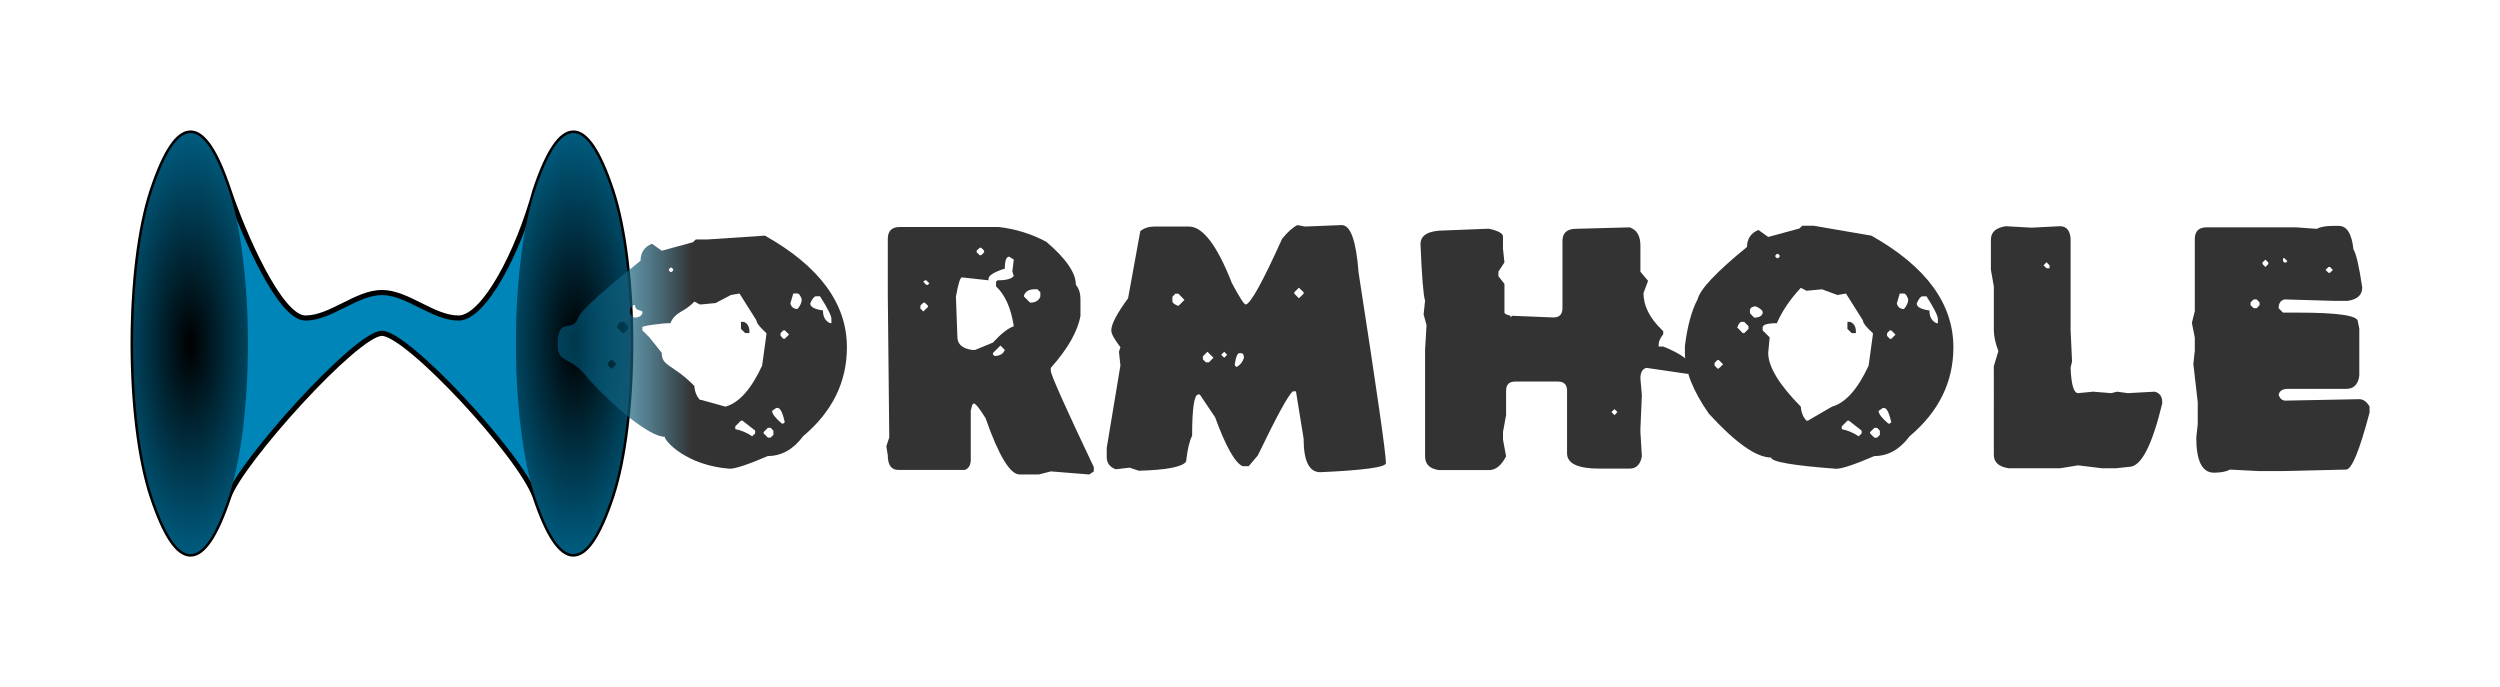 <?xml version="1.0" encoding="UTF-8" standalone="no"?>
<svg
   xmlns:dc="http://purl.org/dc/elements/1.1/"
   xmlns:cc="http://creativecommons.org/ns#"
   xmlns:rdf="http://www.w3.org/1999/02/22-rdf-syntax-ns#"
   xmlns:svg="http://www.w3.org/2000/svg"
   xmlns="http://www.w3.org/2000/svg"
   xmlns:xlink="http://www.w3.org/1999/xlink"
   xmlns:sodipodi="http://sodipodi.sourceforge.net/DTD/sodipodi-0.dtd"
   xmlns:inkscape="http://www.inkscape.org/namespaces/inkscape"
   inkscape:export-ydpi="164.25301"
   inkscape:export-xdpi="164.25301"
   inkscape:export-filename="C:\Users\Mirek\Desktop\projects\wormhole\gfx\logo.png"
   sodipodi:docname="logo.svg"
   inkscape:version="1.0 (4035a4fb49, 2020-05-01)"
   id="svg8"
   version="1.1"
   viewBox="0 0 191.667 52.677"
   height="52.677mm"
   width="191.667mm">
  <defs
     id="defs2">
    <linearGradient
       id="linearGradient910"
       inkscape:collect="always">
      <stop
         id="stop906"
         offset="0"
         style="stop-color:#0085b8;stop-opacity:0.414" />
      <stop
         style="stop-color:#333333;stop-opacity:1"
         offset="0.425"
         id="stop914" />
      <stop
         id="stop908"
         offset="1"
         style="stop-color:#333333;stop-opacity:1" />
    </linearGradient>
    <linearGradient
       id="linearGradient859"
       inkscape:collect="always">
      <stop
         id="stop855"
         offset="0"
         style="stop-color:#000000;stop-opacity:1" />
      <stop
         id="stop857"
         offset="1"
         style="stop-color:#0085b8;stop-opacity:1" />
    </linearGradient>
    <radialGradient
       r="6.085"
       fy="28.425"
       fx="74.23"
       cy="28.425"
       cx="74.23"
       gradientTransform="matrix(-1.141,4.626986e-7,0,3.028,138.061,-57.713)"
       gradientUnits="userSpaceOnUse"
       id="radialGradient847"
       xlink:href="#linearGradient859"
       inkscape:collect="always" />
    <radialGradient
       gradientUnits="userSpaceOnUse"
       gradientTransform="matrix(3.78,0,0,11.904,0,-231.687)"
       r="6.085"
       fy="28.608"
       fx="73.469"
       cy="28.608"
       cx="73.469"
       id="radialGradient863"
       xlink:href="#linearGradient859"
       inkscape:collect="always" />
    <radialGradient
       gradientUnits="userSpaceOnUse"
       gradientTransform="matrix(0.506,0,0,1.348,-87.314,-119.228)"
       r="11.773"
       fy="110"
       fx="277.5"
       cy="110"
       cx="277.5"
       id="radialGradient876"
       xlink:href="#linearGradient859"
       inkscape:collect="always" />
    <radialGradient
       gradientUnits="userSpaceOnUse"
       gradientTransform="matrix(1.911,0,0,5.097,-69.232,-119.228)"
       r="3.115"
       fy="29.104"
       fx="53.578"
       cy="29.104"
       cx="53.578"
       id="radialGradient878"
       xlink:href="#linearGradient859"
       inkscape:collect="always" />
    <radialGradient
       r="11.773"
       fy="110"
       fx="277.5"
       cy="110"
       cx="277.5"
       gradientTransform="matrix(0.506,0,0,1.348,-87.314,-119.228)"
       gradientUnits="userSpaceOnUse"
       id="radialGradient904"
       xlink:href="#linearGradient859"
       inkscape:collect="always" />
    <linearGradient
       gradientTransform="translate(-0.047,-0.004)"
       gradientUnits="userSpaceOnUse"
       y2="29.718"
       x2="79.473"
       y1="29.718"
       x1="58.889"
       id="linearGradient912"
       xlink:href="#linearGradient910"
       inkscape:collect="always" />
  </defs>
  <sodipodi:namedview
     borderlayer="true"
     inkscape:showpageshadow="false"
     fit-margin-right="10"
     fit-margin-bottom="10"
     fit-margin-left="10"
     fit-margin-top="10"
     inkscape:snap-global="false"
     inkscape:window-maximized="1"
     inkscape:window-y="-8"
     inkscape:window-x="-8"
     inkscape:window-height="1017"
     inkscape:window-width="1920"
     showguides="false"
     inkscape:snap-smooth-nodes="true"
     inkscape:snap-bbox="true"
     inkscape:object-paths="true"
     showgrid="false"
     inkscape:document-rotation="0"
     inkscape:current-layer="text882"
     inkscape:document-units="mm"
     inkscape:cy="187.77015"
     inkscape:cx="417.55121"
     inkscape:zoom="0.49497475"
     inkscape:pageshadow="2"
     inkscape:pageopacity="0.0"
     borderopacity="1.0"
     bordercolor="#666666"
     pagecolor="#ffffff"
     id="base">
    <inkscape:grid
       originy="-3.71"
       originx="-8.713"
       id="grid833"
       type="xygrid" />
  </sodipodi:namedview>
  <g
     transform="translate(-8.713,-3.71)"
     id="layer1"
     inkscape:groupmode="layer"
     inkscape:label="Layer 1">
    <g
       transform="matrix(1.479,0,0,1.479,-25.735,-12.997)"
       id="g902">
      <path
         id="path835"
         style="fill:#0085b8;fill-opacity:1;stroke:#000000;stroke-width:0.265;stroke-linecap:butt;stroke-linejoin:miter;stroke-miterlimit:4;stroke-dasharray:none;stroke-opacity:1"
         d="m 31.183,21.167 c -1.323,3.969 -1.323,11.906 0,15.875 1.323,3.969 2.646,3.969 3.969,0 0.608,-1.784 6.615,-8.467 7.938,-8.467 1.323,0 7.201,6.35 7.938,8.467 1.323,3.969 2.646,3.969 3.969,0 1.323,-3.969 1.323,-11.906 0,-15.875 -1.323,-3.969 -2.646,-3.969 -3.969,0 -0.867,3.196 -2.646,6.615 -3.969,6.615 -1.323,0 -2.646,-1.323 -3.969,-1.323 -1.323,0 -2.646,1.323 -3.969,1.323 -1.323,0 -3.237,-4.412 -3.969,-6.615 -1.32,-3.97 -2.646,-3.969 -3.969,0 z"
         sodipodi:nodetypes="sscscsscsssss" />
      <path
         sodipodi:nodetypes="csscc"
         d="m 51.027,37.042 c 1.323,3.969 2.646,3.969 3.969,0 1.323,-3.969 1.323,-11.906 0,-15.875 -1.323,-3.969 -2.646,-3.969 -3.969,0 -1.323,3.969 -1.323,11.906 0,15.875 z"
         style="fill:url(#radialGradient904);fill-opacity:1;stroke:none;stroke-width:0.265;stroke-linecap:butt;stroke-linejoin:miter;stroke-miterlimit:4;stroke-dasharray:none;stroke-opacity:1"
         id="path866" />
      <path
         id="path868"
         style="fill:url(#radialGradient878);fill-opacity:1;stroke:none;stroke-width:0.265;stroke-linecap:butt;stroke-linejoin:miter;stroke-miterlimit:4;stroke-dasharray:none;stroke-opacity:1"
         d="m 31.183,37.042 c 1.323,3.969 2.646,3.969 3.969,0 1.323,-3.969 1.323,-11.906 0,-15.875 -1.323,-3.969 -2.646,-3.969 -3.969,0 -1.323,3.969 -1.323,11.906 0,15.875 z"
         sodipodi:nodetypes="csscc" />
    </g>
    <g
       transform="translate(-5.783,0.615)"
       style="font-style:normal;font-variant:normal;font-weight:normal;font-stretch:normal;font-size:25.595px;line-height:1.25;font-family:RustipsRuosteInverted;-inkscape-font-specification:RustipsRuosteInverted;letter-spacing:0px;word-spacing:0px;stroke-width:0.96"
       id="text882"
       aria-label="ORMHOLE">
      <path
         sodipodi:nodetypes="cccscccccsccccccccccccccccccsccccccccccccccccccccscccccscccssccccssccsccccsccccccscccccccccccccccccccccscccccccccccccccccc"
         id="path884"
         style="font-style:normal;font-variant:normal;font-weight:normal;font-stretch:normal;font-family:RustipsRuosteInverted;-inkscape-font-specification:RustipsRuosteInverted;fill:url(#linearGradient912);fill-opacity:1;stroke-width:0.96"
         d="m 67.841,21.455 h 0.862 l 4.437,-0.296 c 4.191,2.358 6.286,5.212 6.286,8.561 0,2.666 -1.121,4.941 -3.362,6.824 -0.75,1.008 -1.65,1.512 -2.699,1.512 -1.508,0.65 -2.483,0.975 -2.924,0.975 -3.324,-0.25 -4.987,-2.125 -4.987,-2.45 -1.133,0 -3.783,-2.179 -5.832,-4.42 -1.225,-1.75 -2.366,-1.187 -2.366,-2.545 v -0.537 c 0.192,-1.525 1.046,-0.599 1.504,-1.458 0.183,-0.767 2.504,-2.633 4.845,-4.541 0,-0.625 0.292,-1.058 0.875,-1.3 l 0.75,0.537 2.387,-0.65 z m -1.85,2.162 h -0.1 l -0.112,0.112 v 0.112 l 0.112,0.1 h 0.1 l 0.112,-0.1 v -0.112 z m 1.737,2.6 c -0.817,0.875 -1.429,0.72 -1.837,1.654 -0.725,0 -2.345,0.24 -2.146,0.325 v 0.225 l 0.537,0.537 0.946,1.187 c 0,1.058 0.833,0.845 2.5,2.537 0.033,0.45 0.179,0.808 0.437,1.075 h 0.1 l 1.85,0.513 c 1.041,-0.292 1.979,-1.341 2.812,-3.149 l 0.325,-2.375 v -0.112 c -0.508,-0.458 -0.762,-0.783 -0.762,-0.975 l -1.3,-2.062 -0.65,0.112 -1.187,0.621 -1.187,0.112 z m 7.586,-0.621 -0.225,0.762 c 0.075,0.283 0.258,0.425 0.55,0.425 0.217,-0.258 0.325,-0.508 0.325,-0.75 -0.108,-0.292 -0.217,-0.437 -0.325,-0.437 z m 1.3,0.762 c 0,0.267 0.325,0.446 0.975,0.537 0,0.483 0.179,0.808 0.537,0.975 h 0.112 v -0.325 c 0,-0.242 -0.292,-0.821 -0.875,-1.737 h -0.325 c -0.142,0.033 -0.283,0.217 -0.425,0.55 z m -13.418,0.212 c 0,-0.285 -0.425,0.142 -0.425,0.325 v 0.212 l 0.325,0.337 c 0.358,0 0.575,-0.112 0.65,-0.337 v -0.1 c -0.033,-0.15 -0.55,-0.075 -0.55,-0.437 z m 8.107,1.2 h 0.212 c 0.292,0.117 0.437,0.367 0.437,0.75 v 0.112 H 71.628 L 71.303,28.308 Z m -9.182,0 c -0.108,0 -0.217,0.142 -0.325,0.425 l 0.425,0.437 h 0.112 l 0.325,-0.325 v -0.212 l -0.325,-0.325 z m 12.431,0.65 -0.212,0.212 v 0.212 l 0.212,0.225 h 0.112 l 0.325,-0.325 -0.325,-0.325 z m -13.222,2.275 -0.212,0.212 v 0.212 l 0.212,0.225 h 0.112 l 0.325,-0.325 -0.325,-0.325 z m 12.685,3.674 -0.325,0.225 c 0,0.225 0.25,0.55 0.75,0.975 h 0.112 l 0.112,-0.112 C 74.498,34.732 74.315,34.369 74.115,34.369 Z m -2.712,0.975 -0.437,0.437 v 0.212 c 0.458,0.092 0.891,0.275 1.3,0.55 l 0.225,-0.225 v -0.212 l -0.975,-0.762 z m 2.062,0.55 -0.325,0.325 v 0.1 l 0.325,0.325 h 0.212 l 0.212,-0.212 v -0.325 l -0.212,-0.212 z" />
      <path
         id="path886"
         style="font-style:normal;font-variant:normal;font-weight:normal;font-stretch:normal;font-family:RustipsRuosteInverted;-inkscape-font-specification:RustipsRuosteInverted;fill:#333333;stroke-width:0.96"
         d="m 83.472,20.501 h 7.611 q 1.937,0.225 3.637,1.137 2.262,1.925 2.262,3.299 0.35,0.4 0.35,1.125 v 1.25 q -0.325,1.8 -2.275,3.987 v 0.225 q 0,0.437 3.299,7.386 v 0.325 l -0.35,0.237 -2.949,-0.237 -0.912,0.237 h -1.475 q -1.1,0 -2.612,-4.312 -0.7,-1.137 -0.912,-1.137 l -0.112,0.112 -0.112,0.45 v 3.749 q 0,0.612 -0.45,0.787 h -5.112 q -0.8,0 -0.8,-1.125 l -0.112,-0.687 0.225,-0.675 -0.112,-10.91 v -4.312 q 0,-0.912 0.912,-0.912 z m 6.136,1.587 -0.237,0.225 v 0.125 l 0.237,0.225 h 0.112 l 0.225,-0.225 v -0.125 l -0.225,-0.225 z m 2.262,0.687 q -0.337,0 -0.337,0.912 -1.25,0.4 -1.25,0.787 v 0.112 l -2.037,-0.225 q -0.2,0 -0.462,1.475 l 0.112,3.074 q 0,0.862 1.137,1.012 h 0.225 l 1.362,-0.562 q 0.937,-1.025 1.6,-1.25 -0.312,-2.075 -1.362,-3.062 v -0.35 l 0.112,-0.112 q 1.012,0 1.25,-0.337 l -0.112,-0.337 0.112,-0.912 z m -6.361,1.812 h -0.112 l -0.112,0.112 0.225,0.237 h 0.125 l 0.112,-0.125 z m 8.298,0.687 q -0.612,0 -0.8,0.45 v 0.112 l 0.462,0.462 q 0.612,0 0.787,-0.462 v -0.337 l -0.225,-0.225 z m -8.523,1.025 -0.225,0.225 v 0.225 l 0.225,0.225 0.35,-0.337 v -0.112 l -0.237,-0.225 z m 5.911,3.287 -0.575,0.575 v 0.112 l 0.125,0.112 q 0.6,0 0.787,-0.462 z" />
      <path
         id="path888"
         style="font-style:normal;font-variant:normal;font-weight:normal;font-stretch:normal;font-family:RustipsRuosteInverted;-inkscape-font-specification:RustipsRuosteInverted;fill:#333333;stroke-width:0.96"
         d="m 113.966,20.351 0.587,0.112 2.812,-0.112 q 1.012,0 1.287,3.624 2.1,13.547 2.1,14.622 0,0.475 -5.037,0.7 -1.275,0 -1.275,-2.575 l -0.587,-3.624 h -0.237 q -0.5,0.375 -2.687,4.912 l -0.7,0.825 h -0.475 q -0.887,-0.425 -2.1,-3.749 l -1.175,-1.75 h -0.112 q -0.475,0 -0.475,3.162 -0.312,0.612 -0.462,1.987 -0.437,0.612 -3.624,0.7 l -0.712,-0.237 -1.05,0.125 q -0.7,-0.25 -0.7,-0.937 v -0.7 l 1.05,-6.324 -0.112,-1.05 0.112,-0.35 q -0.7,-0.9 -0.7,-1.287 0,-0.712 1.287,-2.462 l 0.937,-5.149 q 0.45,-0.35 1.05,-0.35 h 2.687 q 1.587,0 3.287,4.337 0.875,1.637 1.05,1.637 0.525,0 2.799,-5.037 0.637,-0.787 1.175,-1.05 z m 0.112,4.799 -0.35,0.35 v 0.112 l 0.35,0.35 0.362,-0.35 v -0.112 z m -9.473,0.462 -0.225,0.237 v 0.35 q 0,0.175 0.462,0.35 l 0.462,-0.462 -0.462,-0.475 z m 2.462,4.449 -0.35,0.35 v 0.237 l 0.225,0.225 h 0.237 l 0.35,-0.35 z m 1.287,0 -0.237,0.237 0.237,0.225 0.225,-0.225 z m 1.162,0.112 q -0.225,0 -0.35,0.825 v 0.112 l 0.125,0.125 q 0.425,-0.225 0.575,-0.712 0,-0.35 -0.225,-0.35 z" />
      <path
         sodipodi:nodetypes="csccccccsccccccccccsssssssccccscsccccccccsccccccccccccssccccccc"
         id="path890"
         style="font-style:normal;font-variant:normal;font-weight:normal;font-stretch:normal;font-family:RustipsRuosteInverted;-inkscape-font-specification:RustipsRuosteInverted;fill:#333333;stroke-width:0.96"
         d="m 139.436,20.526 c 0.55,0.183 0.825,0.65 0.825,1.4 v 2 l 0.587,0.7 -0.35,0.937 c 0,0.975 0.467,1.912 1.4,2.812 l 0.112,0.112 v 0.237 c -0.233,0.283 -0.35,0.554 -0.35,0.812 v 0.125 h 0.35 c 1.483,0.6 2.225,1.183 2.225,1.75 l -0.35,0.35 -3.162,-0.462 c -0.308,0.075 -0.462,0.346 -0.462,0.812 l 0.112,1.287 -0.112,2.575 v 0.237 l 0.112,1.875 c -0.117,0.625 -0.429,0.937 -0.937,0.937 h -2.337 c -1.641,0 -2.462,-0.392 -2.462,-1.175 v -4.799 c 0,-0.467 -0.233,-0.7 -0.7,-0.7 h -3.274 c -0.467,0 -0.7,0.233 -0.7,0.7 v 1.875 l -0.237,1.287 v 0.587 l 0.237,1.287 c -0.367,0.7 -0.796,1.05 -1.287,1.05 h -3.874 c -0.7,-0.1 -1.05,-0.45 -1.05,-1.05 v -8.198 l 0.112,-1.862 -0.225,-0.825 0.112,-1.05 c -0.133,-0.425 -0.25,-1.87 -0.35,-4.337 0,-0.7 0.625,-1.05 1.875,-1.05 l 3.162,-0.125 h 0.237 c 0.7,0.158 1.05,0.354 1.05,0.587 v 0.937 l 0.112,1.05 -0.462,0.712 v 0.35 l 0.462,0.587 v 2.225 l 0.125,0.112 0.35,0.112 v 0.125 l 0.112,-0.125 h 0.112 l 3.049,0.125 c 0.467,0 0.7,-0.237 0.7,-0.712 v -5.149 c 0,-0.625 0.35,-0.937 1.05,-0.937 z m -1.162,13.935 -0.237,0.225 0.237,0.237 0.225,-0.237 z" />
      <path
         sodipodi:nodetypes="cccscccccsccccccccccccccccccsccccccccccccccccccccscccccscccssccccssccsccccsccccccscccccccccccccccccccccscccccccccccccccccc"
         id="path892"
         style="font-style:normal;font-variant:normal;font-weight:normal;font-stretch:normal;font-family:RustipsRuosteInverted;-inkscape-font-specification:RustipsRuosteInverted;fill:#333333;stroke-width:0.96"
         d="m 152.671,20.401 h 0.862 l 4.437,0.762 c 4.191,2.358 6.286,5.212 6.286,8.561 0,2.666 -1.121,4.941 -3.362,6.824 -0.75,1.008 -1.65,1.512 -2.699,1.512 -1.508,0.65 -2.483,0.975 -2.924,0.975 -3.324,-0.25 -4.987,-0.537 -4.987,-0.862 -1.133,0 -2.724,-1.121 -4.774,-3.362 -1.225,-1.75 -1.837,-3.304 -1.837,-4.662 v -0.537 c 0.192,-1.525 0.517,-2.716 0.975,-3.574 0.183,-0.767 1.446,-2.104 3.787,-4.012 0,-0.625 0.292,-1.058 0.875,-1.3 l 0.75,0.537 2.387,-0.65 z m -1.85,2.162 h -0.1 l -0.112,0.112 v 0.112 l 0.112,0.1 h 0.1 l 0.112,-0.1 v -0.112 z m 1.737,2.6 c -0.817,0.875 -1.429,1.779 -1.837,2.712 -0.725,0 -1.087,0.108 -1.087,0.325 v 0.225 l 0.537,0.537 -0.112,1.187 c 0,1.058 0.833,2.433 2.5,4.124 0.033,0.45 0.179,0.808 0.437,1.075 h 0.1 l 1.85,-1.075 c 1.041,-0.292 1.979,-1.341 2.812,-3.149 l 0.325,-2.375 v -0.112 c -0.508,-0.458 -0.762,-0.783 -0.762,-0.975 l -1.3,-2.062 -0.65,0.112 -1.187,-0.437 -1.187,0.112 z m 7.586,0.437 -0.225,0.762 c 0.075,0.283 0.258,0.425 0.55,0.425 0.217,-0.258 0.325,-0.508 0.325,-0.75 -0.108,-0.292 -0.217,-0.437 -0.325,-0.437 z m 1.3,0.762 c 0,0.267 0.325,0.446 0.975,0.537 0,0.483 0.179,0.808 0.537,0.975 h 0.112 v -0.325 c 0,-0.242 -0.292,-0.821 -0.875,-1.737 h -0.325 c -0.142,0.033 -0.283,0.217 -0.425,0.55 z m -12.36,0.212 c -0.283,0.033 -0.425,0.142 -0.425,0.325 v 0.212 l 0.325,0.337 c 0.358,0 0.575,-0.112 0.65,-0.337 v -0.1 c -0.033,-0.15 -0.217,-0.296 -0.55,-0.437 z m 7.049,1.2 h 0.212 c 0.292,0.117 0.437,0.367 0.437,0.75 v 0.112 h -0.325 l -0.325,-0.325 z m -8.123,0 c -0.108,0 -0.217,0.142 -0.325,0.425 l 0.425,0.437 h 0.112 l 0.325,-0.325 v -0.212 l -0.325,-0.325 z m 11.373,0.65 -0.212,0.212 v 0.212 l 0.212,0.225 h 0.112 l 0.325,-0.325 -0.325,-0.325 z m -13.222,2.275 -0.212,0.212 v 0.212 l 0.212,0.225 h 0.112 l 0.325,-0.325 -0.325,-0.325 z m 12.685,3.674 -0.325,0.225 c 0,0.225 0.25,0.55 0.75,0.975 h 0.112 l 0.112,-0.112 c -0.167,-0.725 -0.35,-1.087 -0.55,-1.087 z m -2.712,0.975 -0.437,0.437 v 0.212 c 0.458,0.092 0.891,0.275 1.3,0.55 l 0.225,-0.225 v -0.212 l -0.975,-0.762 z m 2.062,0.55 -0.325,0.325 v 0.1 l 0.325,0.325 h 0.212 l 0.212,-0.212 v -0.325 l -0.212,-0.212 z" />
      <path
         id="path894"
         style="font-style:normal;font-variant:normal;font-weight:normal;font-stretch:normal;font-family:RustipsRuosteInverted;-inkscape-font-specification:RustipsRuosteInverted;fill:#333333;stroke-width:0.96"
         d="m 168.281,20.438 1.962,0.112 2.187,-0.112 q 0.725,0 0.812,0.925 v 7.024 l 0.112,2.425 -0.112,0.462 q 0.075,1.962 0.575,1.962 l 1.15,-0.112 1.387,0.112 0.462,-0.112 0.8,0.112 2.075,-0.112 q 0.575,0.15 0.575,0.8 v 0.112 q -1.175,4.849 -2.525,4.849 l -1.037,0.112 h -1.037 l -1.85,-0.225 -1.387,0.225 h -3.912 q -1.162,-0.162 -1.162,-1.037 V 31.161 l 0.35,-1.15 q -0.35,-0.9 -0.35,-1.625 V 25.05 l -0.225,-1.275 v -2.3 q 0,-0.875 1.15,-1.037 z m 3.112,2.762 -0.225,0.237 0.225,0.225 h 0.237 v -0.225 z" />
      <path
         id="path896"
         style="font-style:normal;font-variant:normal;font-weight:normal;font-stretch:normal;font-family:RustipsRuosteInverted;-inkscape-font-specification:RustipsRuosteInverted;fill:#333333;stroke-width:0.96"
         d="m 193.351,20.413 h 0.45 q 0.937,0 1.125,1.8 0.312,0.475 0.675,2.924 0,0.862 -1.125,1.025 h -1.012 l -3.824,-0.112 q -0.45,0.112 -0.45,0.675 l 0.337,0.337 h 1.125 q 4.612,0 4.612,0.675 l 0.112,0.562 v 3.599 q -0.137,1.012 -1.012,1.012 h -4.499 q -0.562,0 -0.675,0.45 0.112,0.375 0.45,0.45 l 5.736,-0.112 q 0.45,0 0.787,0.562 v 0.462 q -1.15,4.374 -1.8,4.374 l -4.724,0.112 h -2.025 l -2.15,-0.112 q -0.437,0.237 -1.237,0.237 -1.35,0 -1.35,-2.699 l 0.112,-1.012 v -1.7 l -0.337,-2.924 0.112,-1.012 v -1.012 l -0.225,-1.125 0.225,-0.9 v -5.524 q 0,-0.9 0.9,-0.9 h 6.874 l 1.575,0.112 q 0.437,-0.225 1.237,-0.225 z m -3.824,2.475 v 0.225 l 0.112,0.112 h 0.112 l 0.112,-0.112 -0.225,-0.225 z m -1.35,0.112 -0.225,0.225 v 0.112 l 0.225,0.225 0.225,-0.225 v -0.112 z m 4.837,0.562 -0.225,0.225 0.225,0.225 h 0.112 l 0.225,-0.225 -0.225,-0.225 z m -5.736,2.487 -0.237,0.225 v 0.225 l 0.237,0.225 h 0.225 l 0.225,-0.225 v -0.225 l -0.225,-0.225 z" />
    </g>
  </g>
</svg>
